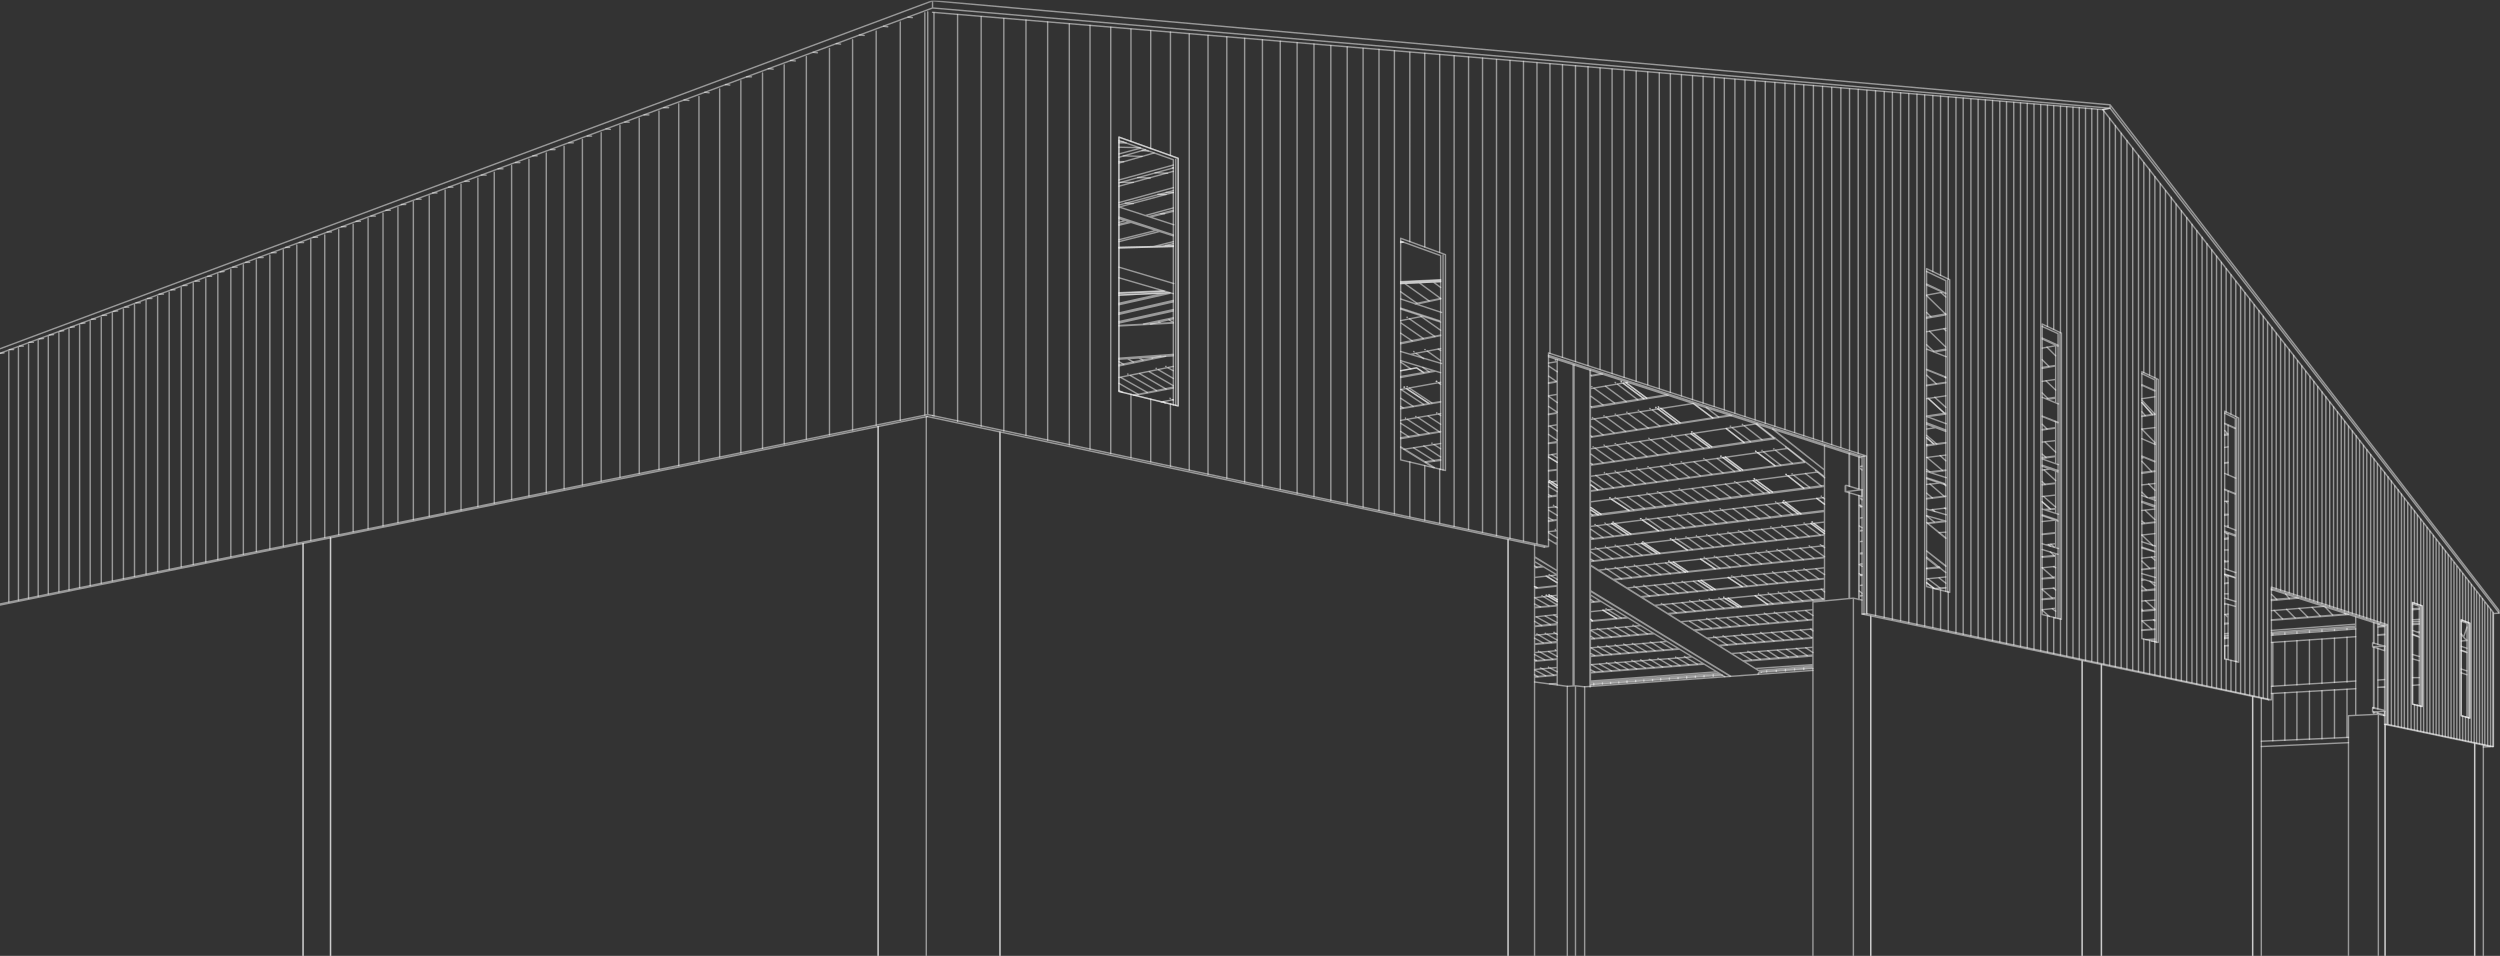<svg width="850" height="325" fill="none" xmlns="http://www.w3.org/2000/svg"><rect width="100%" height="100%" fill="#333333" stroke="none"/><g clip-path="url(#clip0_148_7564)"><path d="M398.938 131.132l-8.189-4.749m-5.402-3.278l-1.965-1.145m15.556 6.716l-5.076-2.948m-.655-.492h-.164m-4.421-2.785l-1.309-.655m11.625 4.259l-1.802-.983m-.654-.491h-.164m-4.422-2.785l-.654-.326m3.439-11.631l-.655-.329m3.439-.818l1.473.983-8.353.49-10.151.491m107.256 46.03l-7.042-4.422m9.169 3.113l-5.73-3.768m-5.076-3.114l-2.784-1.802m13.59 5.899l-2.291-1.474m-.655-.328v-.164m-4.421-2.785l-6.223-3.933m9.661 3.442l-7.369-4.749m-.655-.331v-.164m11.627 4.752l-7.367-4.916m-.657-.326h-.164m-4.257-2.947l-.819-.493m13.59 6.061l-4.257-2.785m-5.076-3.276l-4.257-2.785m13.59 5.899l-.654-.491m-.655-.328v-.165m-4.421-2.785l-7.696-5.077m3.275-7.044l-3.439-2.292m9.661 3.275l-2.127-1.473m.326-2.95l-2.62-1.802m-.655-.49l-.164-.164m9.169 3.111l-4.585-3.276m-.655-.492h-.164m-4.255-2.947l-3.929-2.621m13.588 5.896l-.818-.49m-5.076-3.604l-7.534-5.242m11.465 4.585l-8.679-6.061m-.656-.49h-.164m11.462 4.423l-6.713-4.752m-1.309-4.42l-5.568-3.93m9.661 3.108l-8.514-6.06m12.443 5.242l-7.367-5.404m7.367 1.638l-2.456-1.802M659.625 199.93l-4.093-3.114m6.059 1.476l-2.292-1.802m-4.095-3.275h-.164m3.931-.329l-3.931-3.111m41.756 19.82l-2.458-2.131m-36.678-29.975l-2.62-2.128m43.885 32.432l-1.147-.819m-39.954-33.089l-.819-.654m40.773 30.139l-3.438-2.947m-32.749-27.357l-.49-.328m-4.096-3.44l-1.965-1.638m43.885 32.925l-.818-.655m-37.009-31.122l-4.913-4.259m41.922 31.777l-3.767-3.276m-32.749-27.846l-.655-.655m-4.749-4.094l-1.147-.819m43.885 33.414l-.656-.328m-3.765-3.438h-.164m-33.896-29.322l-5.24-4.423m43.229 33.417l-1.309-1.312m-35.533-30.958l-1.966-1.802m-4.257-3.604l-.328-.164m76.47 62.737l-3.11-2.621m4.257-.164l-.492-.328m-3.601-3.112l-.326-.49m4.419 0l-3.274-2.949m.326-3.604l-1.473-1.312m-29.311-26.861l-4.093-3.604m-33.241-30.304l-3.767-3.439m74.833 64.046l-1.637-1.473m-35.697-32.925l-.983-.983m-36.026-33.252l-3.274-2.95m75.816 65.687l-2.62-2.459m-29.311-27.354l-3.931-3.604m-33.403-31.287l-.328-.328m71.394 62.247l-1.147-.984m-35.859-33.907l-1.311-1.147m-36.844-34.888l-2.456-2.293m102.506 92.712l-.983-.983m-24.56-23.424l-3.765-3.604m-29.313-28.175l-3.602-3.44m-33.732-32.269l-5.568-5.406m73.031 65.196l-.818-.655m-32.259-31.289l-1.637-1.637m-32.749-31.777l-.655-.655m-4.421-4.097l-1.473-1.473m77.615 70.435l-3.274-3.113m-30.458-30.139l-.164-.164m-37.17-36.364l-6.549-6.39m102.504 95.99l-1.147-1.145m-26.362-26.209l-1.801-1.802m-31.931-31.779l-1.965-1.966m-32.749-32.596l-1.637-1.473m96.609 91.238l-.164-.164m-23.742-23.917l-2.127-2.13m-31.605-31.939l-3.274-3.114m35.859 30.796l-3.274-3.439m-31.604-32.27l-2.294-2.292m63.208 59.623l-.654-.655m-57.967-60.28l-2.948-2.947m36.68 32.432l-4.421-4.588m29.31 25.39l-.654-.818m-27.509-29.156l-1.145-1.312m29.144 7.534l-.983-1.147M388.294 51.196l2.129.165m-8.516 1.637l6.387.165m-7.86 1.802h1.637m16.538 2.128h.329m-6.223 1.64l4.257.164m-10.151 1.474l4.257.164m-10.152 1.473h4.421m11.135 3.44h2.456m-4.257 7.206h1.311m.326 10.812h2.62m357.463 140.542v-4.422m0-2.457v-.491m82.856 27.357v-32.106m-16.211 28.173v-34.071m-423.29-68.143V54.146m90.88 105.652V86.741m269.858 138.253v-82.886m-27.346 76.332v-89.436m-70.903 72.237V95.261m38.153 115.153v-96.973m-318.327 10.485l-1.637-.983m16.048 9.337l-9.005-5.242m-3.931.164h-.164m9.825 5.568l-8.842-5.078m13.59 7.863l-.164-.164m1.147.655l-.329-.165m-8.514-2.454l-9.005-5.078m15.064 8.68l-.655-.491m-8.514-2.456l-6.549-3.769m1.309 3.114l-1.309-.655m4.911-63.556l-2.784-.164m315.87 116.955l-1.145-.983m-38.81-34.07l-3.438-2.949m-168.169-10.976l-7.696-5.078m-.656-.49h-.164m249.881 4.585l4.421 4.751m-254.3-9.336h.164m.652.492l7.696 5.078m270.677 7.534v16.873m0 5.568v12.285m0 2.129v12.449m0 1.802v8.027m0 1.802v18.675m-270.185-65.196l-11.134-6.88m11.463 6.88l-11.463-7.044m-95.793-30.139l18.504-1.312m-18.504 1.476l18.504-1.311m-18.504 1.475l18.504-1.147m0-11.138l-18.504.983m281.155 81.574l-6.549-5.078 6.549 5.242m-6.549-3.114l6.549 5.242m.002-11.628l-6.549-5.406 6.549 5.241m-.002 0l-6.549-5.241 6.549 5.406M380.434 99.52l15.065-.655m80.728-3.114l13.59-.654m-109.383 4.585l15.555-.655m80.238-3.111l13.59-.655m-109.383 5.077l17.357-.818m78.436-3.114l13.59-.657M477.21 82.32l-.983.164m-77.289 1.311l-18.504.49m96.447-1.966h-.654m-77.289 1.312l-4.912.164-13.59.329" stroke="#fff" stroke-opacity=".5" stroke-width=".479" stroke-linecap="round" stroke-linejoin="round"/><path d="M398.938 83.794l-18.504.49m96.447-1.966h-.654m-77.289 1.312l-4.912.164-13.59.329M489.817 95.75l-13.59.657m-78.436 3.111l-17.357.819m109.383-5.077l-13.59.654m-80.238 3.112l-15.555.654m458.333 118.102l-1.966.165 1.801-.165m-.164-.162h.326m.003-4.258l-1.147 3.275 1.147-3.44M698.925 117.21v19.656m0 6.551v14.251m0 2.457v14.414m0 11.631v-9.336l-4.585.49m4.585 10.974v21.786m137.876 5.406l1.801 2.292m0 0l-1.801-2.128M380.434 48.249h1.637m-1.637.326h2.455m-2.455 1.476l7.205.164m0-.002l-7.205-.164m2.458-1.474h-2.456m377.11 160.201l-1.147.164m-23.742 1.802l-4.421.328m-29.639-.983l.328-.164m29.311-2.295l4.421-.49m23.744-1.966h.165m-28.33 2.621l4.421-.329m23.744-1.964l.819-.164m.326-3.44h-1.147m-23.742 2.13l-4.421.329m-29.311 2.454l-4.585.491m0-3.602l4.585-.493m29.311-2.456l4.421-.491m23.744-1.966l1.147-.164m-63.208 5.734l4.585-.328m29.311-2.621l4.421-.326m23.744-2.131l1.147-.164m-28.329-1.147l-.983.164m-29.311 2.621l-4.585.328m-36.68-.164l3.931-.328m32.749-3.112l4.585-.49m29.311-2.621l4.421-.493m23.744-2.13l1.147-.164m-99.396 9.502l3.439-.328m32.749-3.112l4.585-.328m29.311-2.785l4.421-.49m23.744-2.129l1.147-.164m-.002-3.932h-1.147m-23.742 2.294l-4.421.491m-29.311 2.785l-4.585.49m-32.749 3.114l-6.549.654m-.002-3.603l4.257-.493m35.043-3.438l4.585-.492m33.24-3.276h.492m23.744-2.457l1.147-.164m-98.087 9.991l-4.421.493 4.421-.329m39.464-4.094l-4.585.49 4.585-.328m57.476-5.897h1.147l-1.147.165m1.145-4.585l-.818.164m-24.071 2.454l-4.421.491m-29.311 2.951l-3.112.329m-1.473-3.606l4.585-.491m29.311-3.113l4.421-.491m23.744-2.621h1.147m-63.208 6.88l4.585-.491m29.311-3.113l4.421-.491m23.744-2.456l1.147-.164m-.002-4.588h-1.147m-23.742 2.621l-4.421.491m-66.645 7.372l-2.292.164m-3.931-3.275l5.733-.655m33.731-3.932l4.093-.329m31.441-3.604l2.291-.328m-77.125 9.01l6.059-.655m33.732-3.93l3.602-.329m31.931-3.604l1.801-.164m0-4.913l-4.421.49m-29.311 3.442l-4.585.491m-32.749 3.932l-5.733.655m-.818-3.933l6.549-.819m32.751-3.93l4.585-.49m29.311-3.606l4.421-.491m23.744-2.785l1.147-.164m-102.508 12.45l6.549-.819m32.751-3.933l4.585-.49m29.311-3.44l4.421-.655m23.744-2.785l1.147-.164m-.002-5.406l-1.147.164m-27.345 3.44l-.818.164m-31.112 3.768l-2.784.329m-34.715 4.421l-4.585.49m.818-4.256l5.733-.655m32.749-4.261l4.585-.493m33.078-4.256h.656m23.742-3.114l1.147-.164m-101.197 13.105l5.24-.655m32.749-4.095l4.585-.654m33.568-4.259h.164m23.744-2.949l1.147-.164m-24.891-2.457l-4.421.49m-29.311 3.933l-4.585.49m-32.749 4.423l-6.549.819m-.002-4.259l6.549-.819m32.751-4.422l4.585-.655m29.311-3.933l4.421-.654m-77.617 10.812l6.549-.983m32.751-4.423l4.585-.655m29.311-3.932l4.421-.655m0-6.061l-4.421.655m-70.084 9.829l-3.11.49m-.002-4.423l6.549-.983m34.062-4.913l3.274-.49m-43.557 6.551l6.223-.819m34.386-5.078l2.948-.328-2.784.328m32.095-4.587h.326m-29.637-2.128l-4.585.655m-32.749 4.913l-6.549.983m-170.465 21.458l5.24-.819m165.223-25.226l6.549-.983m32.751-5.078l4.585-.654m-214.184 32.924l5.076-.655m165.223-25.39l6.549-.983m32.751-4.913l4.585-.819m0-6.88l-4.585.819M489.817 150.79l-12.443 1.966m-1.147-3.932l13.59-2.129m167.353-27.192l4.421-.818m-185.364 30.467l13.59-2.292m167.679-27.192l4.093-.657m.002-7.37l-6.549 1.147m-165.225 27.847l-13.59 2.292m0-4.094l13.59-2.293m165.223-28.667l6.549-1.148m-185.362 32.27l13.59-2.293m165.223-28.501l6.549-1.145m-1.145-7.7l-5.404.982m-165.223 29.649l-13.59 2.457m0-4.423l11.299-1.966m-11.299 2.294l11.789-2.128m1.801-7.701l-10.316 1.967m-80.563 15.396l-4.093.819m-9.498-2.292l13.591-2.785m77.289-15.071l13.59-2.621M385.838 134.41l13.1-2.457m77.289-15.07l13.59-2.786m-6.22-6.553l-7.37 1.474m-77.289 15.563l-18.504 3.768m0-4.259l14.244-2.949m86.296-17.856l8.843-1.802m-109.383 22.933l15.884-3.275m84.985-17.692l8.514-1.802-8.35 1.802m341.087 107.128l-2.292.164m-62.716 4.585l-1.147.165m-23.742 1.802l-3.112.164m-1.309-3.276l4.421-.328m23.744-1.966h1.147m62.714-4.914l2.292-.164m-94.318 7.536l4.421-.328m23.744-1.802l1.147-.164m62.714-4.749l2.292-.164m0 4.749l-2.292.164m-62.716 4.587h-1.147m66.155-5.406l-2.292.164m-62.716 4.587l-1.147.164m-24.889 1.8h1.147-.982M398.938 108.363l-7.696 1.802m-2.456 0l10.152-2.129-9.988 2.129m9.988-4.423l-18.504 4.094m18.504-4.585l-18.504 4.095m18.504-6.716l-18.504 4.259m18.504-4.749l-18.504 4.259m17.521-6.718l-17.521 3.93m15.391-3.93l-15.391 3.44m18.504-20.31l-3.931.983m-14.573-1.638l13.754-3.44m4.75 3.44l-6.549 1.638m-11.955-7.208l4.093-.983m6.551-1.802l7.86-1.966m-6.059 6.553L380.436 81.5m18.502-9.993l-8.353 2.13m-6.549 1.8l-3.602.82m.164-5.897l18.34-4.913m0 5.241l-9.662 2.621m-6.549 1.638l-2.291.657m18.502-10.812l-18.504 4.913m0-6.389l18.504-5.077m0 5.57l-18.504 5.077m18.504-11.795l-18.504 5.078m0-6.715l11.953-3.44m6.551 4.096l-18.504 5.078m9.007-10.32l-9.007 2.621m7.369-3.113l-7.367 1.966m103.651 74.366l-2.456-1.638-5.404.983m12.117 3.604h.164m.655.493l.654.49m-3.929 6.551l-7.695-5.077m-.655-.491h-.164m177.666 66.504l2.62 1.966m-2.128-64.704l5.733 5.242m33.075 29.977l2.784 2.457m0 12.614l-.657-.491m-38.971-34.235l-2.456-2.131m76.799-7.862l-3.603-4.095M521.75 199.439l.818.328m4.094 2.457l.164.164m.49.162l2.128 1.312m11.465 6.715l.49.491m-14.573-47.667h.164m.49.329l1.966 1.309m11.463 7.537l3.438 2.292m4.093 2.621v.164m.491.326l5.568 3.604m4.093 2.621v.164m.492.329l5.24 3.44m4.584 2.949l4.912 3.275m4.585 2.948l4.75 3.111m4.421 2.949l4.422 2.95m-39.136-76.168l7.041 5.242m3.929 2.947l.164.164m.655.328l6.551 4.914m3.929 3.111h.164m.49.493l6.223 4.587m4.585 3.44l5.895 4.422m3.931 2.948l.164.164m.49.326l5.569 4.095m3.765 2.949h.164m.49.493l5.24 3.93m3.767 2.785h.164m.49.49l3.603 2.621M393.698 66.102h2.784m423.78 164.295h2.292m0 2.457l-2.292.164m-63.861-15.89l1.147-.164m62.714-4.585l2.292-.164m-.49 2.785l.49-.164h-.655m-64.353 4.751h-1.147l1.147-.164m2.458-73.711l-3.603-1.638m-23.744-11.14l-4.421-1.966m-28.492-13.267l-5.404-2.457m-32.749-15.399l-6.549-2.947m104.962 48.65l-3.603-1.638m-23.744-11.14l-4.421-1.967m-28.492-13.266l-5.404-2.621m-39.298-18.184l6.549 2.95-6.549-3.112m44.702 20.803l-5.404-2.459m65.664 53.074l-3.603-1.473m-23.744-9.503l-4.421-1.802m-28.492-11.464l-5.404-2.131m-32.749-13.266l-6.549-2.621m-.002-7.044l6.713 2.621m32.587 13.759l5.568 2.293m28.328 11.795l4.585 1.966m23.58 9.827l3.767 1.637m-.164 5.242l-3.603-1.473m-23.744-9.501l-4.421-1.802m-28.492-11.466l-5.404-2.129m-32.749-13.268l-6.549-2.621m-.002 16.051l6.713 2.457m32.587 11.959l5.568 1.967m28.328 10.481l4.585 1.638m23.58 8.683l3.767 1.474m-.164 1.964l-3.603-1.309m-23.744-8.518l-4.421-1.637m-28.492-10.32l-5.404-1.966m-32.749-11.793l-6.549-2.459m-.002-.49l6.549 2.456m32.751 11.958l5.404 1.802m28.492 10.483l4.421 1.474m23.744 8.683l3.603 1.31m60.258 40.622l2.292.657m14.247 4.259l1.966.655m0 1.309l-1.966-.657m-14.247-4.092l-2.292-.655m0-.002l2.292.655m14.247 4.096l1.966.657m-183.727-56.35l6.713 1.966m32.587 9.829l5.568 1.638m28.328 8.517l4.585 1.312m23.58 7.041l3.767 1.148m-.164 1.637l-3.603-.983m-23.744-7.043l-4.421-1.312m-28.492-8.353l-5.404-1.638m-32.749-9.665l-6.549-1.802m-.002 0l6.549 1.802m66.647 19.658l4.421 1.312M380.434 90.838l18.666 5.57m77.127 23.095l13.919 4.095M380.434 94.442l18.504 5.406m77.289 22.766l13.59 4.095m348.95 95.171l-1.966-.655m-14.247-4.587l-2.292-.819m-60.258-19.329l-3.603-1.145m-23.744-7.701l-4.421-1.312m-28.492-9.172l-5.404-1.802m-32.749-10.483l-6.549-2.128M489.817 109.51l-13.59-4.423M398.938 80.19l-18.504-5.897m0-3.932l18.666 6.06m77.127 25.226l13.919 4.587M655.04 160.29l6.713 2.13m32.587 10.646l5.568 1.802m28.328 9.336l4.585 1.474m23.58 7.7l3.767 1.31m60.094 19.657l2.292.819m14.247 4.585l1.966.655M380.434 73.801l18.504 6.06" stroke="#fff" stroke-opacity=".5" stroke-width=".479" stroke-linecap="round" stroke-linejoin="round"/><path d="M476.227 104.761l13.59 4.423m165.223 53.234l6.549 2.128m32.751 10.486l5.404 1.802m28.492 9.172l4.421 1.474m23.744 7.698l3.603 1.147m60.258 19.33l2.292.819m14.247 4.587l1.966.654m-297.368-10.647l-.49-.491m-11.463-6.715l-2.128-1.312m-.492-.164l-.164-.164m-4.094-2.455l-.818-.328m-44.376-67.815h.164m.655.491l7.695 5.077m3.929-6.551l-.654-.49m-.655-.493h-.164m-4.257-2.949l-2.456-1.638-5.404.983m115.771 80.264l-4.422-2.949m-4.421-2.947l-4.75-3.111m-4.583-2.95l-4.912-3.275m-4.586-2.95l-5.24-3.439m-.492-.329v-.164m-4.093-2.621l-5.568-3.604m-.491-.326v-.164m-4.093-2.621l-3.438-2.293m-11.463-7.536l-1.966-1.309m-.492-.329h-.164m130.836 36.693l-2.62-1.967m-34.715-17.525l-3.603-2.621m-.49-.492h-.164m-3.765-2.785l-5.24-3.931m-.492-.492h-.164m-3.765-2.95l-5.569-4.094m-.492-.326l-.164-.165m-3.929-2.949l-5.895-4.423m-4.585-3.44l-6.223-4.587m-.49-.49h-.164m-3.929-3.111l-6.551-4.914m-.655-.328l-.164-.164m-3.929-2.95l-7.041-5.242m102.178 18.675l2.456 2.131m38.971 34.233l.657.491m0-12.612l-2.784-2.457m-33.077-29.975l-5.733-5.242m72.706 1.474l3.603 4.094m.654 9.994h.164M396.482 66.102h-2.784M838.767 243.83v-23.424m-1.966-9.174l1.966.654v16.216m-16.213 11.795v-15.399m0-9.334v24.735m0-24.899v-8.846l-2.292-.819m-421.324-67.65V54.309l-18.504-6.551m18.504 31.775v58.15m90.879 21.952v-33.088m0-.165v-2.62m0-.165V86.904l-13.59-4.912m283.777 142.837v-18.675m0-.164v-25.716m0-.164v-17.526m-3.603-22.116l3.603 1.802v21.786m-27.347 54.22v-65.52m0 32.922v12.285m0-45.372v-23.423l-4.421-2.131m4.421 2.128v23.424m-71.066 48.488v-36.693m0-.164v-18.182m0-.164v-1.802m0-.162v-22.441m0-.002v22.441m0-22.605v-25.88l-6.549-3.112m44.702 117.938V176.67m0-.164v-37.348m0-.164v-25.552l-5.404-2.456m-313.906-63.23l18.504 6.551m357.463 86.163l3.603 1.802m-27.347 10.481v17.363M655.04 92.311l6.549 3.111M522.895 230.071l-1.147-.655m3.767.326l-3.765-1.966m6.549 1.802l-4.093-2.292m-.329-.165h-.164m5.733 1.31l-2.456-1.31m-.493-.164v-.164m-4.093-2.293l-.654-.164m3.438 0l-3.438-1.802m6.223 1.638l-4.258-2.457m-.492-.164l-.164-.164m6.387 1.804l-2.946-1.638m15.717 6.878l-1.308-.655m-11.956-6.715l-.164-.165m-4.093-2.292l-2.948-1.638m23.254 11.303l-3.931-2.293m-13.591-7.536l-4.421-2.621m-.491-.164v-.165m25.38 12.614l-4.093-2.292m-14.409-8.191l-3.439-1.966m-.492-.329h-.165m25.382 12.45l-3.931-2.128m-.49-.329h-.165m-3.929-2.456l-1.308-.655m-11.463-6.553l-.655-.329m-.328-.326h-.164m-4.093-2.293l-2.456-1.473m31.766 16.378l-3.931-2.293m-.326-.164l-.164-.164m-4.093-2.293l-4.093-2.458m-13.757-7.861l-4.748-2.621m34.06 17.692l-3.931-2.293m-4.586-2.623l-4.257-2.456m-.326-.329h-.165m-13.754-8.026l-4.093-2.293m34.058 17.692l-3.929-2.293m-.493-.164l-.164-.164m-3.929-2.295l-4.257-2.457m-.328-.162l-.164-.164m-4.094-2.294l-1.144-.819m-11.463-6.552l-1.145-.654m-4.585-2.785l-1.966-.983m40.609 21.621l-4.093-2.294m-.328-.327h-.164m-3.929-2.292l-4.258-2.457m-.328-.328h-.164m-4.093-2.457l-4.093-2.456m-14.247-8.356l-4.912-2.785m43.555 23.588l-4.093-2.457m-.326-.164h-.164m-3.931-2.456l-4.258-2.457m-.326-.164l-.164-.164m-4.095-2.293l-4.257-2.621m-.491-.328h-.164m-13.59-8.027l-4.586-2.785m-.49-.326h-.164m44.048 23.916l-3.932-2.293m-.49-.328h-.164m-3.929-2.295l-4.093-2.456m-.493-.327h-.164m-3.929-2.456l-4.421-2.621m24.563 12.612l-3.931-2.293m-4.586-2.785l-4.093-2.457m-4.583-2.785l-4.422-2.621m-.328-.164l-.164-.164m25.053 12.94l-3.929-2.292m-.492-.164v-.165m-4.093-2.292l-4.094-2.621m-.328-.164h-.164m-4.093-2.457l-4.257-2.621m24.398 12.612l-3.931-2.292m-.326-.327h-.164m-3.929-2.459l-4.093-2.456m-4.586-2.785l-4.257-2.621m-.492-.326h-.165m-3.928-2.457l-4.586-2.785m-.492-.329h-.165m-4.093-2.456l-.982-.655m-11.461-6.882l-2.128-1.309m-.492-.326h-.164m-4.093-2.459l-.819-.491m73.686 31.941l-3.767-2.292m-4.421-2.785l-4.093-2.621m-.492-.164v-.164m-3.929-2.457l-4.258-2.621m-4.585-2.947l-4.422-2.785m-.49-.329h-.164m-3.929-2.456l-4.75-3.112m-.49-.328h-.164m-4.093-2.457l-4.914-3.275m-.49-.329h-.165m-4.093-2.621l-.818-.49m-11.463-7.208l-2.946-1.802m72.047 43.079l-3.767-2.456m-.491-.165v-.164m-3.928-2.456l-4.094-2.457m-.328-.329h-.164m-3.931-2.62l-4.257-2.621m-4.422-2.783l-4.585-2.95m-4.584-2.785l-4.749-3.113m-.327-.326h-.164m-4.093-2.621l-4.912-3.112m-.492-.328h-.164m-4.093-2.621l-4.093-2.621m-12.118-7.534v-.164m72.866 43.9l-3.765-2.292m-4.421-2.786l-3.931-2.62m-4.42-2.786l-4.257-2.785m-.492-.328h-.164m-3.929-2.457l-4.422-2.947m-4.585-2.785l-4.748-3.113m-4.585-2.948l-4.914-3.113m-.491-.326h-.164m-4.093-2.621l-5.24-3.44m-.49-.329h-.164m-14.409-9.336l-1.473-.819m78.27 47.667l-3.767-2.457m-4.258-2.785l-4.093-2.621m-.328-.164l-.164-.164m-3.929-2.457l-4.257-2.785m-.329-.162l-.164-.164m-3.929-2.459l-4.421-2.947m-.491-.165l-.164-.164m-3.929-2.456l-4.749-3.114m-4.586-2.947l-4.912-3.114m-.49-.326l-.164-.164m-3.931-2.621l-5.404-3.276m-.491-.328v-.164m-4.093-2.619l-.818-.49m-11.463-7.373l-2.946-1.802m81.546 49.959l-3.767-2.292m-4.421-2.949l-3.929-2.457m-4.424-2.947l-4.257-2.621m-4.419-2.949l-4.422-2.95m-.492-.162l-.164-.164m-3.929-2.459l-4.748-3.111m-.328-.326h-.164m-3.931-2.621l-5.076-3.276m-4.586-2.949l-5.24-3.44m-.49-.328h-.164m-4.093-2.621l-4.093-2.785m-11.463-7.37l-.655-.329m-.492-.328l-.164-.164m83.021 51.436l-3.767-2.456m-4.257-2.788l-4.093-2.62m-.328-.327h-.164m-3.767-2.456l-4.257-2.786m-4.42-2.949l-4.421-2.947m-.493-.164l-.164-.164m-3.929-2.457l-4.585-3.111m-.491-.329h-.164m-3.929-2.621l-4.913-3.275m-.491-.329h-.164m-4.093-2.621l-5.24-3.439m-4.586-3.114l-5.566-3.602m-.492-.328h-.164m-14.738-9.665l-.982-.49m87.933 54.71l-3.767-2.459m-4.257-2.783L602.313 215m-4.422-2.785l-4.093-2.785m-4.421-2.947l-4.422-2.785m-.492-.329v-.164m-3.929-2.456l-4.75-3.112m-4.583-2.949l-4.912-3.276m-4.585-3.113l-5.24-3.276m-.493-.326l-.164-.164m-3.929-2.621l-5.568-3.604m-.491-.329l-.164-.164m-4.093-2.619l-.654-.49m-11.463-7.536l-2.946-1.802m89.896 56.512l-2.455-1.638m-4.422-2.785l-3.929-2.621m-4.259-2.949l-4.257-2.785m15.72 8.027l-3.929-2.621m-4.26-2.948l-4.257-2.785m-.326-.164l-.164-.164m16.21 8.355l-3.931-2.621m-4.257-2.949l-4.093-2.785m-.491-.162v-.164m13.1 6.389l-.818-.655m-4.422-2.787l-4.093-2.785m-4.259-2.947l-4.421-2.95m-.491-.326v-.164m-3.929-2.621l-4.585-3.111m-.493-.329h-.164m-3.929-2.621l-4.749-3.275m-.491-.329l-.164-.164m-3.929-2.621l-5.24-3.44m-.492-.326v-.164m-4.093-2.621l-5.402-3.766m-.493-.331h-.164m-4.093-2.783l-5.731-3.932m-.492-.326h-.164m-4.093-2.949l-4.093-2.786m-11.463-7.698l-1.801-1.147m86.95 56.186l-4.093-2.786m-4.421-2.949l-4.258-2.947m-.492-.328l-.164-.165m-3.767-2.62l-4.586-3.112m-.49-.328h-.164m-3.929-2.621l-4.748-3.44m-.492-.326h-.164m-3.929-2.623l-5.076-3.602m-.493-.328h-.164m-3.929-2.786l-5.568-3.604m-4.583-3.275l-5.73-3.933m-4.75-3.109l-6.059-4.258m73.851 47.664l-2.456-1.638m-4.421-2.947l-4.258-2.949m-.492-.329l-.164-.164m-3.765-2.619l-4.585-3.111m-4.422-3.114l-4.912-3.275m-4.421-3.114l-5.24-3.439m-.492-.329v-.164m-4.094-2.619l-5.404-3.768m-4.585-3.276l-5.731-3.932m-4.747-3.111l-6.059-4.259m-.656-.328v-.165m-4.094-2.783l-.49-.328m-11.463-7.863l-2.946-1.966m86.458 56.677l-4.257-2.95m-.492-.326v-.164m-3.929-2.621l-4.586-3.114m-4.421-3.111l-4.748-3.276m-.492-.328l-.164-.164m-3.929-2.619l-5.076-3.604m-.493-.328h-.164m-3.929-2.785l-5.404-3.769m-.49-.326h-.164m-3.932-2.785l-5.732-4.094m-.488-.329h-.164m-4.093-2.785l-6.059-4.259m-.493-.326l-.164-.164m-4.093-2.785l-4.093-2.95m-11.463-7.862l-2.455-1.638m89.406 59.135l-4.257-3.113m-4.422-2.947l-4.585-3.114m-.329-.328l-.164-.165m-3.764-2.618l-4.912-3.44m-4.422-3.114l-5.075-3.439m-.493-.329l-.164-.164m-3.929-2.783l-5.402-3.768m-.495-.326h-.164m-3.929-2.785l-5.73-4.095m-.493-.328h-.164m-4.093-2.785l-5.894-4.259m-.655-.329v-.164m-4.095-2.783l-6.549-4.587m-.49-.328h-.164m78.272 51.763l-4.258-3.114m-4.257-2.947l-4.585-3.275m-4.422-3.114l-4.747-3.275m-.493-.329h-.164m-3.767-2.783l-5.076-3.604m-.49-.328h-.164m-3.929-2.785l-5.404-3.766m-4.586-3.278l-5.73-3.933m-4.586-3.273l-6.058-4.259m-.493-.492h-.164m-4.093-2.95l-6.387-4.422m-.49-.327l-.165-.164m-4.093-2.785l-.326-.328m-11.463-8.025l-2.946-1.966m93.826 63.065l-1.147-.983m-4.419-2.949l-4.422-3.276m-.492-.328h-.164m-3.765-2.785l-4.75-3.276m-.49-.49h-.164m-3.767-2.785l-5.076-3.604m-.49-.327h-.165m-3.928-2.785l-5.405-3.768m-.492-.328v-.165m-3.929-2.783l-5.733-3.93m-.49-.492h-.164m-3.929-2.786l-6.059-4.258m-.492-.491h-.164m-4.093-2.949l-6.387-4.423m-.491-.49h-.164m-4.093-2.95l-4.093-2.947m-11.463-8.027l-2.946-2.128m91.86 62.08l-4.421-3.111m-.49-.329h-.165m-3.764-2.785l-4.748-3.439m-.492-.329h-.165m-3.766-2.785l-5.076-3.604m-.493-.326l-.164-.164m-3.765-2.785l-5.404-3.769m-.49-.326l-.164-.164m-3.929-2.783l-5.569-3.932m-4.747-3.44l-5.895-4.259m-4.749-3.275l-6.387-4.588m-.493-.328l-.164-.164m-4.093-2.947l-6.713-4.752m-.49-.326l-.165-.164m78.927 53.401l-2.946-1.967m-4.258-3.113l-4.749-3.44m-.493-.328v-.164m-3.929-2.783l-5.075-3.604m-4.422-3.112l-5.24-3.932m-4.585-3.276l-5.731-3.93m-4.585-3.44l-5.895-4.258m-.49-.329l-.164-.164m-4.096-2.785l-6.222-4.587m-4.748-3.438l-6.713-4.915m-.654-.329v-.164m-4.26-2.947l-.164-.164m-11.789-8.518l-2.62-1.802m106.6 73.876l-.983-.819m-15.392-11.138l-4.75-3.44m-4.419-3.114l-4.912-3.604m-.492-.49h-.164m-3.765-2.785l-5.404-3.931m-4.422-3.275l-5.732-4.095m-4.583-3.277l-5.895-4.259m-.492-.493h-.165m-3.928-2.947l-6.387-4.587m-.491-.326l-.164-.164m-4.093-2.95l-6.713-4.749m-.493-.492h-.164m-4.093-3.112l-4.093-2.947m-11.463-8.355l-2.946-1.966m93.826 64.867l-4.586-3.276m-.49-.328l-.164-.164m-3.765-2.785l-4.912-3.604m-.492-.327l-.164-.164m-3.929-2.785l-5.24-3.766m-4.422-3.442l-5.568-4.094m-4.586-3.278l-6.058-4.259m-4.586-3.437l-6.222-4.587m-4.748-3.44l-6.713-4.914m-.49-.492h-.165m-4.095-3.114l-7.041-5.077m-.655-.491h-.164m-12.279-9.01v-.164m103.979 73.221l-.654-.493m-11.791-8.843l-.983-.655m-.326-.329h-.164m-3.767-2.785l-5.076-3.766m-4.421-3.277l-5.24-3.769m-4.422-3.437l-5.568-4.095m-.49-.328h-.165m-3.928-2.949l-5.895-4.423m-.493-.327l-.164-.164m-3.929-2.949l-6.222-4.587m-.655-.326v-.165m-4.093-2.947l-6.713-4.915m-.492-.491h-.165m-4.093-2.949l-7.041-5.242m-4.912-3.604v-.164m92.189 65.032l-.983-.655m-13.262-9.993l-5.076-3.604m-.328-.491h-.165m-3.764-2.785l-5.24-3.932m-.493-.326l-.164-.165m-3.929-2.949l-5.568-4.094m-4.419-3.276l-5.895-4.423m-4.585-3.44l-6.223-4.587m-4.75-3.604l-6.549-4.913m-.657-.328l-.164-.165m-4.093-2.947l-6.877-5.242m-.655-.49l-.164-.164m84.003 49.468l-.983-.655m-11.789-9.174l-.655-.49m-.49-.329v-.164m-3.931-2.947l-5.404-4.094m-.49-.493h-.165m-3.767-2.949l-5.894-4.587m-.492-.327v-.164m-3.929-2.949l-6.223-4.752m-.491-.488h-.164m-3.929-3.113l-4.257-3.276m39.136 26.699l-5.404-4.258m-4.421-3.44l-5.733-4.423m-.49-.49h-.164m-3.931-3.114l-6.059-4.749m-.49-.328l-.164-.165m40.447 28.011l-.655-.492m-11.791-9.337l-2.456-1.966m-.49-.326l-.164-.164m-3.767-2.95l-5.73-4.587m-.493-.326l-.164-.164m-3.929-2.947l-6.059-4.752m178.977 66.177l-2.948-2.949m7.206 2.623l-2.949-2.949m-3.274-3.276l-1.801-1.802m12.281 7.699l-2.948-2.95m-3.275-3.275l-1.309-1.638m11.789 7.534l-2.784-2.947m7.041 2.621l-2.62-2.785m7.042 2.456l-.49-.328M308.713 5.824l1.473.164m-9.823 2.948l1.473.164m-9.662 2.785l1.637.164m-9.497 2.783l1.473.164m-9.333 2.785l1.473.165m-9.169 2.62l1.638.165m-9.172 2.618l1.638.165m-9.005 2.62h1.637m-8.843 2.621l1.473.165m-8.514 2.456l1.473.165m-8.515 2.456l1.638.164m-8.515 2.457h1.637m-8.35 2.457h1.637m-8.186 2.458h1.473m-7.86 2.293l1.473.164m-7.86 2.293h1.473m-7.695 2.292h1.473m-7.694 2.295h1.473m-7.532 2.128h1.473m-7.369 2.293h1.473m-7.368 2.13h1.637m-7.367 2.13h1.637m-7.205 2.129h1.473m-7.042 1.966h1.473m-6.875 1.966h1.473m-6.877 2.128h1.473m-6.713 1.802h1.473m-6.713 1.966h1.473m-6.549 1.967h1.473m-6.549 1.802h1.473m-6.387 1.802h1.473m-6.384 1.8h1.473m-6.221 1.801h1.473m-6.223 1.802h1.474m-6.06 1.638h1.312m-6.059 1.802h1.473M87.98 87.56h1.475m-5.897 1.638h1.31m-5.73 1.64h1.472m-5.73 1.638l1.309-.165m-5.566 1.638h1.309m-5.567 1.638h1.474m-5.569 1.476h1.31m-5.403 1.473h1.309m-5.402 1.474h1.473m-5.404 1.473h1.475m-5.404 1.476h1.473m-5.24 1.474h1.311m-5.242 1.473l1.473-.164m-5.238 1.476h1.473m-5.076 1.309h1.311m-4.913 1.476l1.31-.164m-4.913 1.473l1.31-.164m-4.91 1.474l1.308-.165m-4.912 1.476l1.474-.164m-4.914 1.476l1.473-.165m-4.91 1.31h1.473m-4.75 1.311h1.312m-4.75 1.145H4.63m-4.748 1.312l1.474-.164m-4.584 1.309h1.309m-4.586 1.147h1.312m-4.422 1.312l1.31-.164m-4.42 1.309l1.311-.164m-4.424 1.311l1.31-.164m-4.42 1.148h1.311m-4.26 1.147h1.31m-4.258 1.145h1.147m-4.093 1.147l1.311-.164m-4.257 1.147h1.309m-4.257 1.148l1.31-.164m-4.094 1.145h1.309m-4.094.983h1.31m-4.094 1.147l1.311-.164m-4.093 1.147l1.31-.164m-3.93 1.147h1.145m-3.929.983h1.311m-3.93.981h1.31m-3.93.986l1.308-.165m-3.765 1.146l1.147-.165m-3.769 1.148l1.311-.165m-3.767.984h1.147m-3.767.983l1.311-.165m-3.767.984h1.31m-3.765.983l1.308-.165m-3.764.984h1.309m-3.603.983l1.147-.165m-3.603.984h1.311m-3.603.818h1.311m-3.602.984l1.31-.165m-3.604.983l1.147-.164m-3.439.983l1.145-.164m-3.275.983h1.147m-3.438.819h1.144m-3.272.819h1.147m-3.44.819l1.146-.164m-3.274.983l1.144-.164m-3.274.983l1.145-.165m-3.273.821h1.147m-3.112.819h1.145m-3.275.819l1.147-.164m-3.274.819h1.309m-3.275.819l1.147-.164m-3.112.819h1.144m-3.11.818l1.147-.164m-3.11.819h1.147m-3.113.821l1.147-.164m-3.112.819h1.147m-2.949.655h.983m-2.948.818l1.147-.164m-2.947.819l.983-.164m-2.948.819h1.147m-2.949.657h1.147m-2.948.654h1.147m-2.948.655h1.147m-2.949.657h1.147m-2.948.654h1.147m-2.784.655h.982m-2.784.655h1.145m-2.782.657h.983m-2.784.654l1.147-.164m-2.785.819l.983-.164m-2.62.821l.983-.164m-2.62.654h.983m-2.62.655h.983m-2.621.655l.983-.164m-2.622.656h.983m-2.62.655l.983-.164m-2.62.819l1.144-.164m-2.617.656h.982m-2.62.655l1.147-.164m-2.62.655h.983m-2.622.656l1.145-.164m-2.618.655l1.147-.164m-2.62.654h.982m-2.455.657l.982-.164m-2.458.655h.983m-2.456.492h.983m-2.456.655l.983-.164m-2.458.654l1.147-.164m-2.456.657h.983m-2.456.49h.983m-2.458.655l1.147-.164m-2.456.657l.983-.164m-2.458.654l1.144-.164m-2.453.657l.982-.164m-2.293.654l.982-.164m-2.291.655l.982-.164m-2.455.656l.982-.164m-2.294.657l.983-.164m-2.291.655l.982-.165m-2.294.655l.983-.164m-2.291.657l.982-.165m-2.129.655l.982-.164m-2.293.657l.982-.164m-2.291.49h.982m-2.293.493h.982m-2.127.49h.983m-2.294.493l.982-.164m-2.129.654l.983-.164m-2.292.493h.983m-2.13.49h.983m-2.128.493l.983-.164m-2.13.654l.819-.164m-2.128.493h.983m-2.13.49l.983-.164m-2.13.49h.983m-2.127.493l.982-.164m-2.129.657l.982-.165m-2.129.491h.983m-2.13.49l.983-.164m-1.964.493h.819m-1.966.492l.819-.164m-1.966.491h.983m-2.13.492l.983-.164m-1.963.491h.818m-1.965.492l.983-.164m-1.966.49l.819-.164m-1.966.493h.983m-1.963.49l.818-.164m-1.965.493h.982m-1.965.328h.983m-1.966.491l.819-.165m-1.802.493h.819m-1.963.326h.982" stroke="#fff" stroke-opacity=".5" stroke-width=".479" stroke-linecap="round" stroke-linejoin="round"/><mask id="a" style="mask-type:luminance" maskUnits="userSpaceOnUse" x="-306" y="0" width="1156" height="391"><path d="M850 .107H-306V390.09H850V.107z" fill="#fff"/></mask><g mask="url(#a)"><path d="M-228.383 204.682l.983-.164m-1.965.49l.818-.164m-1.801.492h.818m-1.801.327h.819m-1.802.492l.819-.164m-1.802.493l.819-.164m-1.799.49l.983-.164m-1.966.492h.983m-1.966.327h.983m-1.801.328h.818m-1.801.493l.818-.164m-1.801.49l.819-.164m-1.802.492l.983-.164m-1.801.491l.818-.164m-1.801.492l.819-.164m-1.638.493h.819m-1.801.326h.818m-1.637.328h.819m-1.802.329h.819m-1.637.326h.818m-1.801.328h.983m-1.802.327h.819m-1.637.328h.818m-1.637.328l.819-.164m-1.802.491l.819-.164m-1.637.492l.818-.164m-1.637.49l.819-.164m-1.638.493l.655-.164m-1.473.492l.818-.164m-1.637.328h.819m-1.638.327h.819m-1.637.328h.818m-1.637.326l.819-.164m-1.637.493l.818-.164m-1.637.492l.819-.164m-1.638.326h.819m-1.637.329h.818m-1.637.328l.819-.164m-1.637.49l.818-.164m-1.473.493l.819-.164m-1.64.328h.819m-1.637.326h.818m-1.473.329l.657-.165m-1.475.329h.818m-1.637.328h.819m-1.476.327l.819-.165m-1.635.493l.818-.164m-1.475.328h.819m-1.637.326l.818-.164m-1.473.493l.819-.164m-1.637.326h.818m-1.473.328l.819-.164m-1.638.329h.819m-1.473.328h.819m-1.476.326l.655-.164m-1.473.328h.818m-1.473.329l.819-.164m-1.475.326h.818m-1.473.328h.655m-1.473.329l.818-.164m-1.473.328h.819m-1.473.326l.818-.164m-1.473.328h.819m-1.475.329l.654-.164m-1.309.326h.655m-1.309.328l.654-.164m-1.311.329h.655m-1.309.328l.654-.164m-1.309.328h.655m-1.309.326l.654-.164m-1.309.329h.655m-1.311.326l.654-.164m-1.309.328h.657m-1.311.164h.654m-1.309.329l.819-.164m-1.473.326h.818m-1.475.328l.819-.164m-1.309.328h.654m-1.309.329l.655-.164m-1.311.326l.656-.164m-1.311.328h.819m-1.309.329l.654-.165m-1.311.329h.655m-1.309.162h.818m-1.473.328l.819-.164m-1.311.328h.654m-1.309.165h.819m-1.309.326l.655-.164m-1.311.328h.654m-1.309.164h.819m-1.309.329l.654-.164m-1.311.326h.819m-1.309.164h.654m-1.309.328l.819-.164m-1.311.327l.654-.165m-1.144.331h.654m-1.309.326l.655-.164m-1.147.328l.654-.164m-1.309.329h.819m-1.309.162h.654m-.492.164l-.655.164-.654.164m-.492.164h.654m-1.145.162h.655m-1.309.165h.654m-1.147.328l.657-.164m846.578-.164v-.491m2.948.164v-.328m2.784.164v-.328m2.784.164v-.328m2.785.164v-.491m2.946.165v-.329m2.784.164v-.328m2.948.164v-.328m2.782.164v-.493m2.948.165v-.329m2.949.166v-.328m2.946.164v-.49m2.948.162v-.329m2.946.167v-.329m3.113.165v-.491m18.176-.985v-.329m3.274.167v-.329m3.111.165v-.491m3.112.162v-.328m3.11.164v-.491m159.493 24.734v-16.052m0-2.457v-14.906m0-2.457v-.49m4.093 36.2v-16.216m0-2.459v-14.907m0-2.456v-.491m4.095 36.364v-16.215m0-2.459v-15.071m0-2.457v-.49m4.257 36.528v-16.38m0-2.457v-14.906m0-2.621v-.49m4.257 36.69v-16.38m0-2.457v-15.07m0-2.621v-.491m4.258 36.693v-16.38m0-2.459v-15.071m0-2.619v-.328m4.257 36.692v-16.38m0-2.458v-15.233m0-2.621v-.328m49.616 40.132v-45.536m-1151.972 59.133v-34.4m.493 34.236V232.69m.49 34.565v-34.727m.654 34.562v-34.726m.493 34.562V232.2m.49 34.726v-35.054m.655 34.89V231.71m.492 34.888v-35.053m.654 34.891v-35.053m.491 35.053v-35.381m.656 35.217v-35.381m.491 35.216v-35.381m.654 35.381v-35.545m.493 35.381v-35.709m.654 35.545V230.07m.493 35.547v-35.709m.654 35.709v-36.038m.49 35.874v-36.036m.657 35.871v-36.199m.49 36.199v-36.364m.655 36.2v-36.366m.654 36.204v-36.366m.493 36.202V228.27m.654 36.528v-36.692m.655 36.528v-36.693m.656 36.529v-36.857m.49 36.692v-36.854m.655 36.69v-37.019m.654 37.019v-37.183m.657 37.019v-37.183m.655 37.021v-37.347m.654 37.183v-37.347m.492 37.347v-37.676m.655 37.511v-37.675m.654 37.511v-37.837m.657 37.675v-37.837m.654 37.673v-38.002m.655 38.002V224.83m.654 38.002v-38.168m.655 38.004v-38.331m.656 38.166v-38.494m.655 38.33v-38.494m.819 38.33v-38.657m.654 38.657v-38.821m.654 38.659v-38.985m.657 38.821v-38.985m.655 38.82v-39.149m.654 38.985v-39.149m.819 38.987v-39.313m.654 39.149v-39.313m.657 39.149v-39.478" stroke="#fff" stroke-opacity=".5" stroke-width=".479" stroke-linecap="round" stroke-linejoin="round"/></g><path d="M-272.759 261.029v-39.804m.655 39.639v-39.803m.654 39.639v-39.968m.819 39.804v-40.132m.656 39.97v-40.296m.817 40.132v-40.297m.656 40.133v-40.297m.819 40.132v-40.458m.655 40.294v-40.623m.818 40.461v-40.787m.819 40.623v-40.787m.656 40.787v-41.115m.819 40.951v-41.28m.819 41.115v-41.279m.654 41.115v-41.441m.819 41.279V217.13m.818 41.442v-41.77m.819 41.606v-41.77m.819 41.606v-41.932m.656 41.767v-42.098m.819 41.934v-42.26m.816 42.098v-42.425m.821 42.261v-42.425m.819 42.261v-42.589m.818 42.424v-42.753m.819 42.589v-42.915m.818 42.753v-43.081m.983 42.917v-43.246m.819 42.918v-43.244m.819 43.079V212.87m.818 43.243v-43.572m.819 43.41v-43.734m.983 43.57v-43.736m.818 43.572v-43.901m.819 43.736v-44.062m.983 43.9V211.07m.818 44.062v-44.391m.983 44.227v-44.555m.819 44.391v-44.719m.982 44.393v-44.884m.819 44.719v-45.047m.983 44.883v-45.21m.98 45.046v-45.374m.819 45.21v-45.536m.983 45.371v-45.7m.982 45.374v-45.702m.983 45.538v-45.864m.983 45.7v-46.029m.819 45.865v-46.357m.982 46.195v-46.522m.983 46.193v-46.519m.983 46.355v-46.686m.983 46.522v-46.848m1.144 46.683v-47.175m.983 46.849v-47.176m.983 47.012v-47.338m.983 47.174v-47.667m.983 47.503v-47.831m1.144 47.504v-47.83m.983 47.666v-48.159m1.147 47.995V202.06m.983 47.995v-48.321m1.145 48.156v-48.649m.982 48.485v-48.814m1.147 48.486V200.42m.983 48.814v-49.14m1.145 48.978v-49.469m1.147 49.14v-49.468m1.147 49.304v-49.797m1.147 49.635v-49.961m.982 49.632v-50.123m1.145 49.959v-50.287m1.147 49.959v-50.452m1.309 50.288v-50.616m1.147 50.289v-50.78m1.147 50.616v-51.106m1.145 50.78v-51.106m1.147 50.942v-51.435m1.308 51.106v-51.599m1.147 51.435v-51.925m1.311 51.597v-51.925m1.145 51.763v-52.254m1.311 51.925v-52.418m1.147 52.254v-52.744m1.309 52.418V191.74m1.309 52.744v-53.072m1.311 52.744v-53.237m1.145 52.911v-53.401m1.311 53.237v-53.728m1.311 53.399v-53.891m1.473 53.727v-54.218m1.309 53.892v-54.384m1.311 54.055v-54.546m1.309 54.382V187.48m1.475 54.548v-55.039m1.309 54.71v-55.202m1.311 54.874v-55.365m1.473 55.203v-55.858m1.474 55.529v-56.019m1.311 55.691v-56.184m1.473 55.858v-56.348m1.475 56.184v-56.841m1.473 56.514v-57.002m1.473 56.674V182.24m1.475 56.838v-57.495m1.473 57.167v-57.659m1.474 57.333v-57.822m1.637 57.493v-58.15m1.475 57.824v-58.314m1.473 57.986v-58.643m1.637 58.478v-58.968m1.638 58.64v-59.297m1.473 58.971V177.16m1.637 59.133v-59.787m1.637 59.461v-60.116m1.639 59.788v-60.445m1.638 59.954v-60.442m1.637 60.114v-60.771m1.801 60.442v-61.099m1.638 60.773v-61.263m1.801 60.935v-61.59m1.637 61.263v-61.918m1.802 61.59v-62.247m1.801 61.919v-62.573m1.637 62.082v-62.737m1.802 62.409v-63.064m1.801 62.737v-63.391m1.966 63.063v-63.72m1.801 63.227v-64.046m1.799 63.72v-64.375m1.966 64.047v-64.704m1.801 64.213v-64.867m1.966 64.539v-65.358m1.963 64.867v-65.522m1.966 65.194v-65.848m1.965 65.522v-66.341m1.966 65.848v-66.505m1.965 66.179v-66.996m2.128 66.503v-67.324m1.965 66.834V158.98m2.128 67.158v-67.979m2.13 67.489v-68.305m2.127 67.976v-68.633m2.13 68.143v-68.962m2.13 68.469v-69.288m2.291 68.798v-69.617m2.128 69.288V153.41m2.294 69.617v-70.436m2.291 69.943v-70.762m2.13 70.272v-71.09m2.456 70.597v-71.418m2.291 71.092v-72.073m2.292 71.58v-72.401m2.458 71.911v-72.728m2.292 72.235v-73.22m2.456 72.73v-73.547m2.456 73.056v-74.039m2.62 73.382v-74.203m2.456 73.713v-74.694m2.458 74.201v-75.187m2.62 74.697v-75.677m2.62 75.184v-76.168m2.62 75.513v-76.496m2.62 76.006v-76.989m2.784 76.499v-77.48m2.782 76.823v-77.808m2.62 77.317v-78.298m2.784 77.644v-78.625m2.948 78.132v-79.281m2.782 78.626v-79.607m2.948 79.115v-80.265m2.949 79.61v-80.591m2.946 79.936v-81.083m2.948 80.591v-81.738M-16 208.611v-82.066m2.946 81.411v-82.557m3.11 81.903v-83.048m3.277 82.391v-83.54m3.11 82.885v-84.195m3.275 83.54v-84.687m3.276 84.033v-85.178m3.275 84.523v-85.832m3.438 85.175v-86.325m3.275 85.67v-86.979m3.439 86.161v-87.473m3.602 86.818v-88.125m3.439 87.468v-88.782m3.603 87.965v-89.274m3.602 88.617v-89.926m3.765 89.108v-90.42m3.767 89.601v-91.074m3.767 90.419v-91.729m3.765 90.91v-92.386m3.931 91.565v-93.04m3.929 92.223V100.83m3.931 92.712V99.355m4.093 93.366V97.715m4.093 94.188V96.241m4.257 94.845V94.77m4.096 95.495V93.13" stroke="#fff" stroke-opacity=".5" stroke-width=".479" stroke-linecap="round" stroke-linejoin="round"/><mask id="b" style="mask-type:luminance" maskUnits="userSpaceOnUse" x="-306" y="0" width="1156" height="391"><path d="M850 .107H-306V390.09H850V.107z" fill="#fff"/></mask><g mask="url(#b)" stroke="#fff" stroke-opacity=".5" stroke-width=".479" stroke-linecap="round" stroke-linejoin="round"><path d="M78.482 189.285V91.658m4.257 96.806V90.02m4.42 97.463v-99.1m4.587 98.279v-99.92m4.583 98.939V84.942m4.586 99.756V83.302m4.748 100.413V81.503m4.749 101.229V79.862m4.75 101.887V78.061m4.912 102.705V76.259m5.076 103.524V74.293m5.075 104.509V72.492m5.076 105.162V70.526m5.24 106.145V68.561m5.404 106.963V66.596m5.405 107.783V64.63m5.402 108.766V62.664m5.732 109.584V60.536m5.568 110.565V58.569m5.895 111.223V56.275m5.894 112.369V54.146m5.895 113.351V52.016m6.058 114.172V49.724m6.223 115.152V47.429m6.387 116.138V45.137m6.385 117.12V42.68m6.551 118.266V40.223m6.713 119.414V37.767m6.715 120.558V35.31m6.878 121.541V32.853m7.039 122.525V30.23m7.205 123.672V27.447m7.37 124.982V24.826m7.368 126.129V22.041m7.531 127.276V19.256m7.863 128.586V16.471m7.858 129.733V13.522m8.024 131.044V10.574m8.188 132.354V7.461m8.35 133.665V4.35m-619.296 263.23v-34.398m622.409-91.731V4.35m8.022 138.904V5.004m8.024 139.89V5.661m7.696 140.869V6.316m7.534 141.69V6.806m7.367 142.837V7.461m7.37 143.82V8.118m7.041 144.637V8.608m7.04 145.623V9.263m6.879 146.441v-21.622m0-85.996V9.92m6.713 147.094V135.72m0-85.178V10.41m6.713 148.079v-21.131m0-84.523V10.903m6.387 148.896V11.558m6.385 149.714V12.048m6.387 150.536V12.541m6.059 151.354V13.031m6.058 152.174V13.522m6.059 152.83V14.014m5.73 153.647V14.507m5.733 154.302V14.997m5.73 155.123V15.488m5.568 155.777V15.981m5.404 156.432V16.471m5.405 157.087V16.799m5.237 157.906V17.29m5.24 158.398v-18.674m0-74.857V17.783m5.079 159.052v-18.51m0-74.366V18.111m5.075 159.708v-18.347m0-73.71v-67.16m4.912 160.362V18.928m4.912 161.019V19.42m4.749 161.51V19.746m4.748 162.331V20.239m4.586 162.821V20.568m4.585 163.311V20.894m4.586 163.968V21.384m4.419 98.775V21.713m4.259 99.758v-99.43m4.422 100.903V22.37m4.257 101.884V22.696m4.093 102.869V23.188m4.093 103.851V23.515m4.095 104.835V23.843m4.093 105.817V24.17m3.929 106.637V24.497m3.931 107.619V24.826m3.767 108.602V25.153m3.765 109.42V25.481m3.767 110.403V25.807m3.603 111.223V25.971m3.767 112.206V26.3m3.436 113.024V26.628m3.603 113.843V26.954m3.439 114.663V27.283m3.438 115.481V27.447m3.439 116.464V27.773m3.274 117.121V28.102m3.441 117.938V28.266m3.275 118.757V28.593m3.11 119.577V28.92m3.277 120.233V29.085m3.11 121.049V29.411m3.112 121.706V29.74m3.111 122.36V29.904m2.946 123.179V30.23m2.948 123.836V30.394m2.949 178.383V30.723m2.946 178.544V30.887m2.948 179.037V31.214m2.784 179.365V31.377m2.784 179.692V31.542m2.782 180.182V31.868m2.785 180.513V32.032m2.62 180.839V32.361m2.784 181.003v-13.431m0-107.62V32.524m2.62 181.493v-13.43m0-106.966V32.687m2.62 181.824v-13.269m0-106.309V33.015m2.62 182.151V33.179m2.456 182.477V33.344m2.62 182.803V33.67m2.455 182.969V33.834m2.456 183.46V33.998m2.456 183.786V34.163m2.458 184.114V34.489m2.292 184.281V34.653m2.456 184.607V34.817m2.294 184.934V34.981m2.291 185.262V35.146m2.292 185.588V35.472m2.292 185.754V35.636m2.293 186.081v-12.286m0-98.444V35.8m2.128 186.407v-12.285m0-97.954V35.964m2.294 186.736v-12.286m0-97.299V36.129m2.127 186.899V36.291m2.13 187.228V36.455m2.128 187.554V36.619m2.129 187.883V36.783m2.128 188.047V36.945m1.965 188.376V37.274m2.13 188.537V37.602m1.966 188.538V40.223m1.963 186.407V42.68m1.966 184.279V45.301m1.965 182.15V47.757m1.966 180.02V50.378m1.963 177.892V52.835m1.802 175.761v-11.302m0-90.584V55.292m1.965 173.797v-11.302m0-90.258V57.586m1.801 171.829v-11.138m0-89.765v-68.47m1.802 169.866V62.5m1.801 167.734V64.794m1.964 165.769V67.087m1.639 163.968V69.379m1.801 162.002V71.674m1.802 160.036V73.966m1.801 158.07V76.259m1.635 156.27V78.389m1.802 154.466V80.682m1.637 152.501V82.812m1.639 150.7V84.94m1.638 148.898V87.071m1.637 147.26V89.199m1.637 145.458v-10.484m0-84.03V91.329m1.637 143.656v-10.483m0-83.704v-47.34m1.637 141.856V224.83m0-83.213V95.588m1.638 140.052V97.554m1.475 138.415V99.52m1.637 136.775V101.649m1.473 134.974V103.615m1.637 133.334V105.581m1.474 131.697V107.545m1.475 130.061V109.511m1.473 90.258v-88.454m1.473 88.944V113.28m1.475 87.47v-85.504m1.473 85.832v-84.03m1.473 84.521v-82.721m1.476 83.213v-81.247m1.308 81.738v-79.936m1.474 80.428v-78.626m1.311 78.953V126.22m1.473 77.643v-75.841m1.311 76.331v-74.694m1.309 75.187v-73.385m1.475 73.711v-71.909m1.309 72.4v-70.762m1.311 71.254v-69.452m1.309 69.781v-68.141m1.311 68.631v-66.995m1.309 67.324v-65.685m1.147 66.175v-64.539m1.309 64.868v-63.228m1.309 63.718V146.53m1.311 62.41v-60.77m1.147 61.261v-59.624m1.309 59.952v-58.314m1.147 58.805v-57.331m1.309 57.659v-56.021m1.147 56.35v-54.875m1.147 55.365V157.67m1.147 54.053v-52.579m1.309 52.908v-51.435m1.147 85.671v-84.195m1.147 84.359v-82.883m1.144 83.209v-81.574m1.147 81.738v-80.426m1.145 80.755v-79.282m.983 79.444v-77.97m1.147 78.298v-76.824m1.147 76.988v-75.513m1.144 75.678v-8.518m0-34.564v-31.286m.983 74.696v-8.682m0-34.235v-30.304m1.147 73.383v-8.517m0-34.234v-29.32m.983 72.399V177.98m1.147 71.093v-69.781m.98 69.943v-68.634m1.147 68.962v-67.486m.983 67.65v-66.341m.983 66.506v-65.194m1.145 65.522v-64.211m.982 64.373v-63.065m.983 63.229v-61.918m.983 62.247V189.94m.983 61.097v-59.788m.982 59.952v-58.643m.983 58.807v-57.657m.981 57.986v-8.192m0-32.433v-16.054m.985 56.841v-8.027m0-32.432v-15.071m.98 55.694v-8.025m0-32.272v-14.249m.983 54.71v-53.401m.983 53.729V199.93m.819 52.747v-51.435m.982 51.597v-50.452m.983 50.616v-49.469m.819 49.797v-48.485m.982 48.65v-47.503m.983 47.665v-46.522m-35.533 39.152v-33.744m-177.504-3.768v-53.727m207.633 181.984l2.948-.326v-83.376m-2.948-.654v84.358m-1142.801-70.109v63.392l-1.147-.164v-62.899m20.142-4.095v60.935m0 .655v7.37l-1.309-.164v-7.37m0-.329v-60.935m22.597 70.928l1.638.165v-8.191m0-67.815v66.831m-1.64 9.01v-8.189m0-.821v-66.503m27.509 78.134l1.966.164v-9.01m0-75.186v73.385m-1.964 10.647v-9.01m0-1.637v-73.057m34.387 86.978l2.455.328V325.24m0-79.445v78.136m-2.455 16.216v-14.414m0-1.638v-77.807m46.996 98.444l-3.113-.329m3.113-107.78v87.144m0 .328v20.639m-3.111-.328v-20.475m0-.328v-86.325m62.388-12.612v100.739m0 .983v24.078l-4.257-.49v-23.752m0-.984v-99.755m86.786-17.692v119.74m0 1.966v28.83l-6.223-.491v-28.501m0-1.966V209.105m129.033-26.209v187.39l-9.333-.983V184.86m236.945 202.463l-25.053 2.456m0 0l-16.374-1.637V145.056m16.374 244.723V141.781m25.053 5.077v240.463m192.896-153.974l2.784-.164v101.394l-2.784-.165m5.894-100.9l-3.112-.329m172.266 117.283l6.549-.655V225.975m-6.551-1.309v125.8M512.743 369.96l9.006-.983V185.352m-9.006-1.966v186.571m123.302-160.526v148.243l-5.895.491V203.37l-13.754 1.312v139.069m16.701-139.724l-2.949-.655M765.896 344.57l2.948-.329V237.442m-2.946-.655V344.57m45.031-98.282v82.392m0 1.802v9.665l-2.292.164v-9.665m0-1.966v-85.832l-10.152.49m-.002 0v87.963h4.093m8.189-87.963l-2.13-.49m-39.791 88.127l32.423.49m-263.143 2.95l-2.456.164m-13.919 6.551l97.103 2.949m3.11-.164l-5.568-.164m182.582-12.122l-30.129-.49m-247.098 19.163l3.929.164m87.115-5.896l-91.044-2.785m286.724-129.733v7.044m0 1.309v20.639m0 1.311v.491m-1.311-31.123v6.88m0 1.476v20.638m0 1.476v.655m-.164-31.125v6.88m0 1.476v20.638m0 1.312v.819m-6.059-33.089v33.417m7.534-.328v-.491m0-1.311v-20.475m-176.521-65.193v10.809m0 2.293v35.381m-3.113-49.631v11.138m0 2.293v35.873m-.164-49.304v10.974m0 2.293v36.035m-8.35-52.087v52.908m11.791-.49v-35.219m0-2.457v-10.809m-110.367 33.907l7.696 4.749-7.696-4.587m19.159 11.467l47.486 28.994m-47.486-28.83l47.322 28.83m-66.481-38.987l7.696 4.587m11.463 6.879l45.521 27.683m12.445-1.474l-57.966-36.2m57.966 36.2l-57.966-36.364m57.966 36.364l-.654.164h-.328v.164l-.164.329m-68.283-44.065l-2.946-1.802m-.002 0l2.946 1.802m68.777 43.573l.654-.165m-1.147.657l.164-.328m-57.312-103.034V233.51m-5.404-109.418v109.094m-.326-109.094v109.094m-5.404-110.899v110.568m11.299.657V125.894m62.059 19.981l17.521 13.924m12.774 9.993l-.983-.655.983.819m-30.457-24.081l17.686 13.924m-22.928-15.561l22.925 17.855m11.791 9.337l.983.818-.983.165m.981-12.614l-.983-.819m.002 0l.983.819m157.034 46.357l-17.849 1.473m-155.888 12.45l-27.837 2.131m-13.428 1.145l-34.224 2.621m-11.461.983l-7.696.654m0-2.947l7.696-.655m11.463-.983l29.803-2.456m13.59-1.148l32.094-2.62m155.888-12.941l8.678-.657M521.749 224.83l7.696-.654m11.463-.983l29.965-2.457m13.59-1.147l31.93-2.621m155.89-12.778l9.171-.819m-8.843-2.785h-.328m-155.888 13.268l-36.187 3.114m-13.593 1.145l-25.707 2.128m-11.463.985l-7.696.655m0-2.949l7.696-.819m11.463-.983l21.124-1.802m13.752-1.145l40.609-3.604m-94.644 8.517l7.696-.655m11.463-1.147l21.45-1.802m13.59-1.145l40.445-3.604m.002-3.44l-45.03 4.095m-13.592 1.311l-16.867 1.474m-11.461 1.145l-7.696.654m0-3.111l7.696-.819m11.463-.983l12.281-1.147m13.755-1.31l53.38-5.077m11.791-.983l.983-.164m-111.349 10.647l7.696-.654m11.463-1.148l12.445-1.147m13.917-1.309l53.054-4.914m11.791-1.147l.983-.164m-.002-3.604l-.983.164m-11.789 1.147l-57.966 5.571m-13.754 1.309l-7.696.819m-11.463.983l-7.696.819m0-3.276l7.696-.654m11.463-1.148l2.946-.328m13.919-1.474l62.551-6.225m11.791-1.147l.983-.164m-111.349 11.302l7.696-.654m11.463-1.146l3.274-.328m13.919-1.474l62.223-6.224m11.791-1.148h.983m-.002-3.93h-.983m-11.789 1.309l-67.301 6.88m-23.578 2.457l-7.696.818m0-3.275l7.696-.819m18.994-2.13l71.885-7.535m11.791-1.309l.983-.164m-111.349 12.121l7.696-.819m19.321-2.13l71.558-7.534m11.791-1.312h.983m-.002-4.259l-.983.165m-11.789 1.311l-76.96 8.353m-14.083 1.638l-7.532.819m0-3.44l2.784-.328m16.375-1.8l79.416-9.01m11.791-1.309l.983-.165m-111.349 12.776l3.11-.328m16.049-1.802l79.416-9.01m11.791-1.307l.983-.164m-.002-4.423l-.983.164m-11.789 1.309l-79.416 9.339m-12.282-2.131l.819-.164m11.463-1.312l79.416-9.664m11.791-1.31l.819-.164m-103.982 12.778l.491-.164m11.465-1.311l79.416-9.501m0-4.749l-79.416 9.829m-11.463 1.474l-2.946.328m-.002-3.768l2.946-.329m11.301-1.473l79.58-10.155m-93.827 12.283l2.946-.49m11.465-1.476l79.416-9.993m-79.416 10.157l79.416-10.155m12.772-6.88l-.983.165m-13.918 1.802l-77.289 10.155m-11.461 1.637l-2.946.329m-.002-3.768l2.946-.491m11.465-1.476l72.703-9.828m-87.114 11.959l2.946-.326m11.465-1.64l73.032-9.829m-5.895-4.749l-67.137 9.5m-11.463 1.638l-2.946.328m-.002-3.932l2.946-.329m11.465-1.637l62.552-9.172m-76.963 11.302l2.946-.328m74.181-10.81l-62.716 9.172 62.716-9.01m-6.225-5.078l-56.493 8.518m-11.461 1.64l-2.946.49m-.002-4.094l2.946-.491m11.465-1.64l47.322-7.37m-61.733 9.665l2.946-.329m11.465-1.802l47.814-7.37m-13.1-4.096l-34.714 5.406m-11.463 1.802l-2.946.492m-.002-4.096l2.946-.493m11.465-1.964l25.707-4.094m-40.118 6.715l2.946-.49m37.501-6.061l-26.036 4.259 26.2-4.259m-13.757-4.423l-12.445 2.128m-11.461 1.966l-2.946.491m-.002-4.421l2.946-.492m11.465-1.967l3.438-.654m-17.685 3.275l2.784-.49m11.463-1.966l3.931-.657m-18.342 3.113l2.946-.49m.002-6.88l-2.946.491m274.44 88.781l-28.656 2.129m-155.888 11.631l-19.484 1.311m-13.429 1.145l-42.574 3.114m-11.463.819l-2.62.164m-5.076-2.457l7.696-.655m11.463-.821l38.153-2.947m13.426-.983l23.906-1.964m155.89-11.959l25.709-1.966m-276.243 21.457l7.696-.654m11.463-.819l38.481-2.948m37.006-2.949l-23.58 1.966 23.58-1.802m155.888-12.121l26.2-1.966m11.955 3.768l-1.965.164m-7.534.491l-28.656 2.13m-155.888 11.465l-18.011 1.309m-13.265.985l-44.211 3.276m268.055-20.313h-.49m-7.534.655l-28.656 2.128m-155.888 11.469l-18.666 1.474m-13.428.983l-43.393 3.113m308.828-23.59L717.427 36.781m0 .002l-2.456.493m-189.293 158.56l3.767 2.293"/><path d="M545.001 207.465l4.586 2.785m-20.142-5.732l-3.11-1.802m-.492-.329h-.165m.819-47.009l2.946 1.802m11.465 7.696l2.292 1.638m4.093 2.785h.164m.49.492l5.895 3.769m3.931 2.783h.164m.49.492l5.405 3.604m4.095 2.783h.164m.49.329l5.076 3.439m4.584 3.112l4.913 3.275m4.422 2.95l4.747 3.113m4.422 3.111l4.257 2.95m-9.987.819l-4.422-2.785m-.49-.329v-.164m-3.931-2.457l-4.75-3.111m-4.419-2.949l-5.076-3.276m-.493-.328v-.165m-4.093-2.618l-5.24-3.44m-4.585-2.949l-5.569-3.769m-4.583-2.947l-2.456-1.638m-11.463-7.534l-2.784-1.966m49.124-26.702l6.549 4.914m4.587 3.606l6.059 4.749m3.929 2.949l.164.165m.493.326l5.894 4.423m3.765 2.947l.164.164m.49.329l5.405 4.258m4.421 3.44l2.62 1.966m0 9.991l-4.586-3.44m-4.419-3.275l-5.24-3.93m-4.423-3.278l-5.567-4.095m-4.421-3.439l-5.894-4.423m-.655-.327v-.164m-3.931-2.949l-6.223-4.587m-4.747-3.602l-6.552-4.913m-.654-.329v-.164m-4.093-2.949l-7.041-5.242m-.655-.491v-.164m166.203-94.023l132.309 171.993v.819l-1.965.164M717.427 35.636L317.063.255m400.364 35.38v1.146l-2.456.493m2.456-1.636v1.145L317.063 2.712m-622.899 230.635l.819-.164m-.819.164L317.063 2.712m-622.899 230.635v-.656L317.063.255m-622.08 232.928v34.398m0-34.398h.164M317.063 2.712V.255M768.845 252.02l29.638-1.309m-26.2-17.364l28.656-1.802m7.534-.328l2.292-.164m0 2.621h-2.292m-7.534.492l-28.656 1.638m38.482-2.292l-2.292.164m-267.565-.821l44.702-3.276m13.265-.983l17.521-1.309m155.887-11.303l28.656-2.128m7.534-.657l2.292-.164m0 2.785l-2.292.164m-7.534.491l-28.656 1.966m38.482-2.785l-2.292.164m39.298 38.002l-3.439.164m3.439-.164v-45.374m0 45.374h-.164m-3.273.164l2.292-.164M315.261 141.616l-619.46 125.965h1.638-2.456m620.443-126.619V4.023m0 136.939l-620.279 126.619h-.164m620.443-126.619l1.637.328m493.866 78.462l-.164-.164h-.164l-3.932.329m4.096 1.309l-4.093-1.311m0 0v-1.31h.164l3.603.983m-3.767.327l3.931-.165m-.002 0h.164m0 0v1.312m0-1.312v1.312m0-1.312v-.164m0 1.476h-.329m.167 0h-.164l.328.164m-177.67-54.71h.164m-.164 0v2.13m0-2.13h-.165m-5.402.655l5.567 1.637h-.491m-5.076-1.637l5.405-.655h.164m-5.569.655v-2.131m0 2.131h-.164v-1.967l.164-.164m0 0h.329m0 0l4.911 1.474m-4.911-1.474l4.747 1.474m.326 2.13h.165v-2.13m-.162 2.13h-.329m.329 0l-.329.164m.329-.164h.164m-.493 0v.164m0-.164h.164m173.902 73.385l4.093.983v-1.147h-.164m-3.929.164l3.931-.164m-3.931.164v-1.312m3.929 1.148h.328m-.328 0l-3.932.164m3.767 1.145h.329v-.164m-.326.164h.164m-3.931-2.457h.164v-.164l-.164.164z"/></g><path d="M806.836 240.552l3.931.983-3.931-.819m3.931 2.457h-.328.164m.162-30.304l-38.481-12.449m-139.187-44.717l-106.599-34.4m0-.327l106.599 34.4m139.187 44.882l38.481 12.449m-41.92 115.153l29.639.493m0-75.842l-29.639 1.309m-1070.259 70.6l17.686 1.147v-62.244m-17.686 61.097v-57.495m0 57.495v5.897l17.686 1.637v-6.389m22.597 1.638l-21.289-1.473v6.389l21.289 2.13m-.002-75.513v75.513m-21.287-71.09v62.573m22.926 1.473l25.872 1.802m-25.872-1.802v-68.797m0 68.797v7.208l25.872 2.457v-7.863m0 0v-75.841m34.386 78.136l-32.423-2.13v7.862l32.423 3.111v-93.859m-32.423 6.551v76.332m34.879 2.295l41.428 2.949m-41.428-2.949v-85.67m0 85.67v9.01m41.43-103.198v107.128m3.11-9.829l55.02 3.766m-55.02-3.766v-97.953m0 97.953v10.155l55.02 5.242m0-124.489v124.491m4.257-11.302l76.307 5.077m-76.306-5.077V224.664m0 114.008v11.793l76.306 7.372v-14.088m0 0V209.103m6.223 135.137l113.479 7.698m-113.48-7.698V207.792m0 136.448v14.087l113.48 10.975m-.003-184.443v184.443m9.334-16.707l186.182 12.776m-186.182-12.776V182.894m0 169.701v17.692m186.184-225.23V388.14m240.218-53.727l77.615 1.802m-77.615-1.802V233.51m0 100.903h-.657m78.274-106.473l-77.615 5.57m302.606 19.165v84.359l-30.458 3.111V331.3m0-85.014V331.3m0 0l30.458-2.131m-126.906 9.01l51.418-3.766m-51.418 3.766V225.974m0 112.205v11.631l51.418-5.242v-10.155m0 0v-97.627m-253.156-53.401v169.046l-172.754 12.286v22.604l172.754-17.363M339.989 146.857v217.857m367.941-26.042V224.664m0 114.008l-71.885 5.077m71.885-5.077v11.793l-71.885 7.208v-13.924m0-134.319v134.319m-114.295-8.845l11.134-.491V233.346l-11.134-1.474m-718.53 108.6l41.428 3.932m267.729 25.881l186.182 17.853m214.184-18.182v-17.527m109.22-8.517l8.188.164v14.087L521.75 368.975v-17.199l108.401-7.698m-11.299-.002l-6.058.49m-87.115 5.899l-3.929.328M802.579 331.3l6.059.164v8.846m-7.37-8.846l-2.292.164m-30.131 12.614v-9.993l39.79-2.785m-39.79 12.776l39.79-3.932M525.679 202.386h.164m.49.328l3.111 1.802m20.143 5.733l-4.585-2.786m-15.556-9.336l-3.767-2.292m.983-31.941l2.784 1.966m11.463 7.534l2.456 1.638m4.583 2.947l5.568 3.768m4.586 2.949l5.24 3.44m4.093 2.621v.164m.492.327l5.076 3.275m4.419 2.95l4.75 3.111m3.931 2.459v.164m.491.326l4.421 2.785m9.988-.819l-4.258-2.949m-4.421-3.111l-4.748-3.114m-4.421-2.947l-4.914-3.276m-4.583-3.113l-5.076-3.44m-.493-.328h-.164m-4.093-2.783l-5.404-3.604m-.49-.493h-.165m-3.928-2.785l-5.895-3.768m-.492-.491h-.165m-4.093-2.783l-2.291-1.637m-11.463-7.701l-2.946-1.802m24.725-25.716v.164m.654.491l7.041 5.241m4.094 2.95v.164m.654.326l6.551 4.913m4.748 3.604l6.222 4.588m3.931 2.949v.164m.655.326l5.894 4.423m4.422 3.44l5.566 4.094m4.424 3.278l5.24 3.93m4.419 3.276l4.585 3.44m0-9.991l-2.62-1.966m-4.421-3.44l-5.404-4.259m-.491-.326l-.164-.164m-3.767-2.95l-5.894-4.422m-.49-.327l-.165-.164m-3.928-2.949l-6.059-4.749m-4.586-3.604l-6.549-4.914m270.84 116.626l-35.862-7.534v-3.113m0-.162V221.06m0-.164v-1.147m0-.162v-7.044l-38.481-12.45m-.981 37.84l-138.204-29.158m-.002 0v-42.263m0 .002v-11.302l-106.599-34.4m-1.474 65.194l-209.762-44.391m521.539 101.722v-32.596l2.946 1.145m.002 0v32.27l-2.946-.819m-13.266-37.345l-3.275-1.147v34.562l3.275.819m0-34.236v34.233M400.575 138.011l-20.141-4.913v-86.49l20.141 7.208v84.195z" stroke="#fff" stroke-opacity=".5" stroke-width=".479" stroke-linecap="round" stroke-linejoin="round"/><path d="M491.454 159.964V86.579l-15.228-5.57v75.349l15.228 3.604V86.577m269.697 55.529l-4.75-2.292v84.194l4.75 1.148m-.003.002v-83.05l-4.749-2.292m0 84.192l4.749 1.148v-83.05m-32.913-15.725v90.748l5.566 1.311m0-89.436l-5.566-2.621v90.748m.002-.002l5.567 1.311v-89.436l-5.567-2.621m-65.338 75.023V95.096l-7.86-3.767V199.44l7.86 1.964V95.094m184.71 113.027L714.973 37.273m-.002 0L317.062 4.185m0 137.105l209.435 44.555m108.075-30.796l-108.075-35.055v65.848l-1.473.165m109.548-30.958v53.565m0-53.565l-1.474.164m139.185 82.719l-137.711-29.32-1.474.164m178.649 3.604l-39.464-12.776v38.33h-.983m40.447-25.554v33.907m0-33.907l-.983.164m.983 33.743l35.862 7.534m-35.862-7.534h-.983m28.985-2.13v-32.27l-2.947-1.145m-.002 0v32.596l2.946.819m-16.21-38.164v34.233l-3.274-.818v-34.562m3.274 1.145l-3.274-1.148m-119.372 5.735l-6.551-1.638v-98.775l6.551 3.114v97.299zm-320.457-77.48l20.141 4.914V53.817l-20.141-7.208v86.489z" stroke="#fff" stroke-opacity=".5" stroke-width=".479" stroke-linecap="round" stroke-linejoin="round"/></g><defs><clipPath id="clip0_148_7564"><path fill="#fff" transform="translate(-306 .09)" d="M0 0h1156v390H0z"/></clipPath></defs></svg>